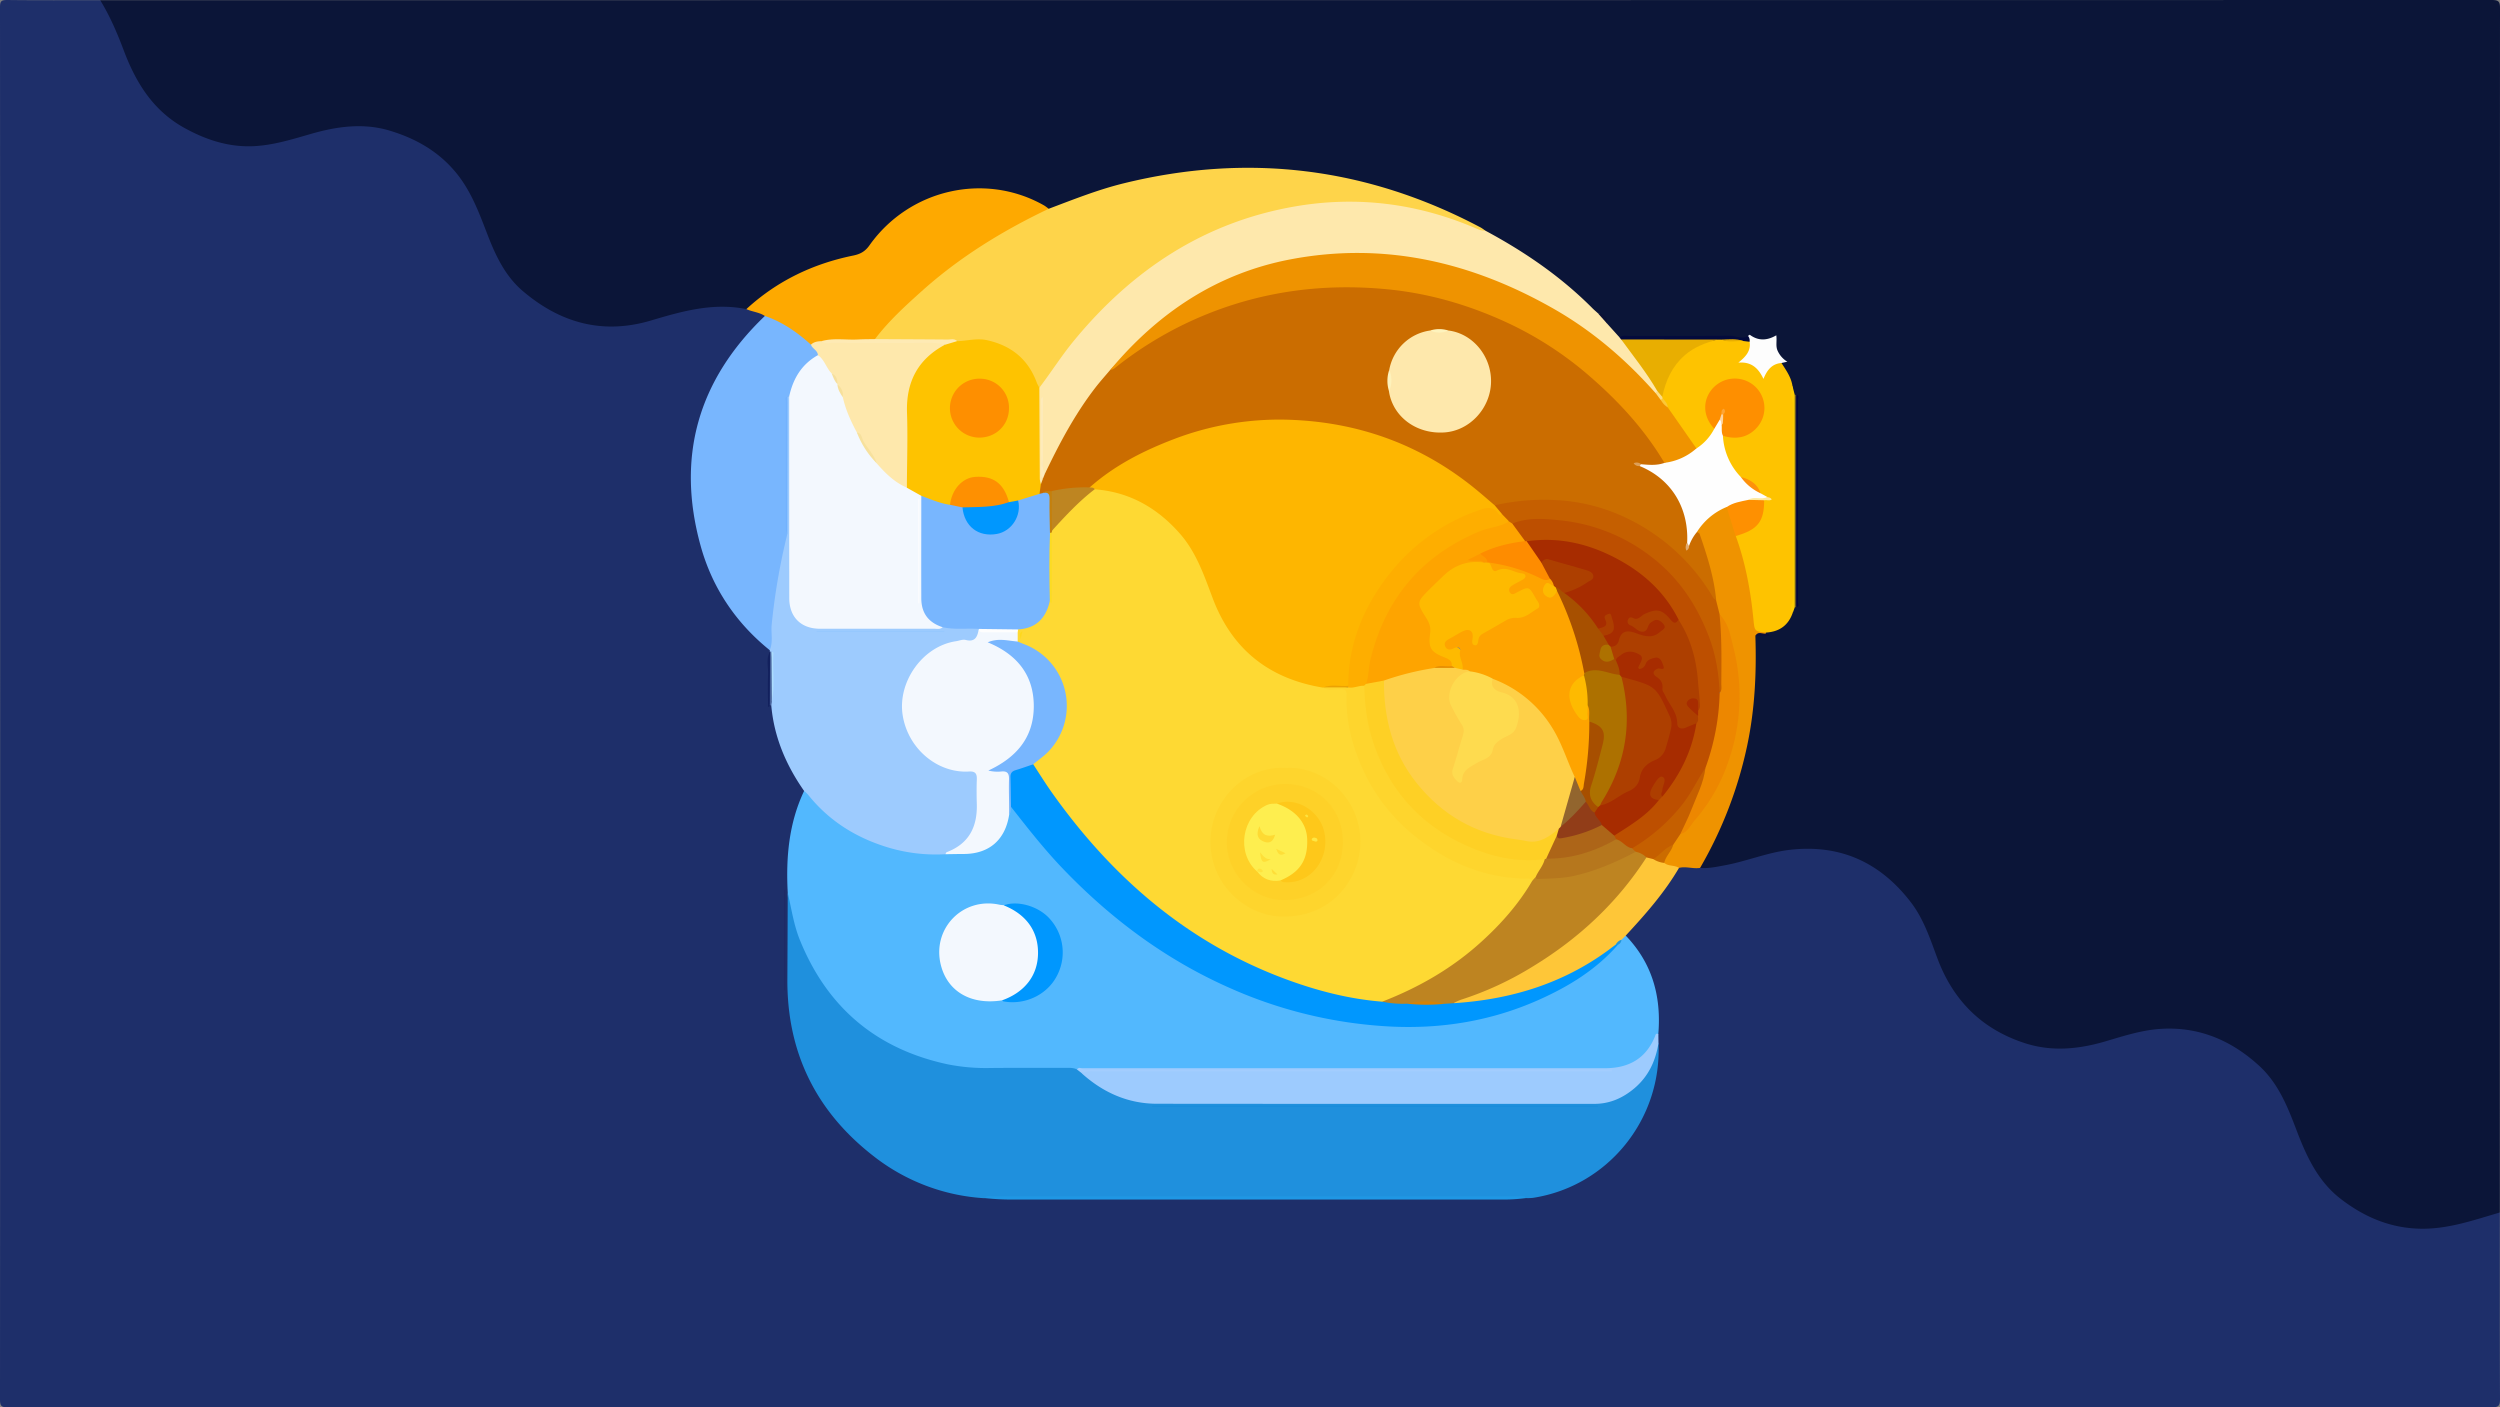 <svg xmlns="http://www.w3.org/2000/svg" viewBox="0 0 1400.2 788.2"><rect x="0" y="0" width="1400.2" height="788.2" fill="#808080" stroke="none"/><defs><style>.cls-1{fill:#1e2f6a;}.cls-2{fill:#0b1538;}.cls-3{fill:#52b8fe;}.cls-4{fill:#1f90dd;}.cls-5{fill:#9dcbfe;}.cls-6{fill:#78b6fe;}.cls-7{fill:#fea900;}.cls-8{fill:#ef9300;}.cls-9{fill:#fec638;}.cls-10{fill:#1f97e5;}.cls-11{fill:#1e2863;}.cls-12{fill:#12205d;}.cls-13{fill:#48629b;}.cls-14{fill:#fed44a;}.cls-15{fill:#fee8ac;}.cls-16{fill:#fec300;}.cls-17{fill:#fdfdfd;}.cls-18{fill:#030a3c;}.cls-19{fill:#fdcb00;}.cls-20{fill:#00033e;}.cls-21{fill:#675723;}.cls-22{fill:#0b1135;}.cls-23{fill:#0b0e3a;}.cls-24{fill:#0097fe;}.cls-25{fill:#f3f8fe;}.cls-26{fill:#a3cdfe;}.cls-27{fill:#2397da;}.cls-28{fill:#168cdb;}.cls-29{fill:#71b2fe;}.cls-30{fill:#95c7fe;}.cls-31{fill:#fefefe;}.cls-32{fill:#acddfe;}.cls-33{fill:#feeab4;}.cls-34{fill:#cb6d00;}.cls-35{fill:#c55f00;}.cls-36{fill:#ed8700;}.cls-37{fill:#fe9001;}.cls-38{fill:#cb6c00;}.cls-39{fill:#be8421;}.cls-40{fill:#e8ae01;}.cls-41{fill:#feebbc;}.cls-42{fill:#fcdc83;}.cls-43{fill:#fe8f00;}.cls-44{fill:#fe910a;}.cls-45{fill:#fee89d;}.cls-46{fill:#fbc737;}.cls-47{fill:#fed933;}.cls-48{fill:#d78204;}.cls-49{fill:#f7e19d;}.cls-50{fill:#f7e09b;}.cls-51{fill:#f6df9d;}.cls-52{fill:#fcdb23;}.cls-53{fill:#c4800d;}.cls-54{fill:#feb600;}.cls-55{fill:#be8521;}.cls-56{fill:#fef2bb;}.cls-57{fill:#fef3bd;}.cls-58{fill:#dd9f58;}.cls-59{fill:#e1ab6e;}.cls-60{fill:#bd4f00;}.cls-61{fill:#fea400;}.cls-62{fill:#feae00;}.cls-63{fill:#fed49f;}.cls-64{fill:#b6771d;}.cls-65{fill:#fed52d;}.cls-66{fill:#fea635;}.cls-67{fill:#fed81d;}.cls-68{fill:#eca202;}.cls-69{fill:#a72c00;}.cls-70{fill:#ad3f00;}.cls-71{fill:#fe8c00;}.cls-72{fill:#ad6518;}.cls-73{fill:#ad3e00;}.cls-74{fill:#fed048;}.cls-75{fill:#feba00;}.cls-76{fill:#fed025;}.cls-77{fill:#fe9800;}.cls-78{fill:#e78f03;}.cls-79{fill:#fed128;}.cls-80{fill:#a75000;}.cls-81{fill:#ad7100;}.cls-82{fill:#a74f00;}.cls-83{fill:#913d18;}.cls-84{fill:#fedb4f;}.cls-85{fill:#92652e;}.cls-86{fill:#feee4f;}.cls-87{fill:#fec81a;}.cls-88{fill:#fdba00;}.cls-89{fill:#feda33;}.cls-90{fill:#fedf39;}.cls-91{fill:#fede39;}.cls-92{fill:#fee33f;}.cls-93{fill:#fee744;}</style></defs><title>Asset 6</title><g id="Layer_2" data-name="Layer 2"><g id="Layer_1-2" data-name="Layer 1"><path class="cls-1" d="M1400.11,679.1c0,34.83-.06,69.65.09,104.48,0,3.69-.76,4.62-4.57,4.62Q933,788,470.33,788.1q-233,0-465.9.08C1,788.19,0,787.72,0,783.92Q.18,394,0,4.09C0,.64.72,0,4.12,0c17.33.22,34.66.1,52,.1C58.65,1.35,60,3.61,61.31,6c4.68,8.5,8,17.6,11.5,26.59,8.68,22.19,24.11,37.2,46.86,44.5a65.91,65.91,0,0,0,34,1.59c9.64-2,19-5.1,28.57-7.31,26.54-6.11,49.53,1,69.38,18.79,8.81,7.91,14.2,18.41,18.52,29.37,3.61,9.14,6.68,18.52,11.77,27,13.26,22.1,33.58,32.75,58.56,34.77,11.21.91,22.08-2.76,32.83-5.8,10.94-3.09,21.9-5.78,33.43-5a54.84,54.84,0,0,1,11.37,1.46c3.61,1.42,8.19.78,10.5,5,.19,1.9-1,3-2.24,4.21-21.81,21.26-34.8,47-37.37,77.35-2.88,34,6.71,64.39,28.77,90.74,4.38,5.23,10,9.25,13.9,14.86a4.19,4.19,0,0,1,.13,1.59,268.54,268.54,0,0,0,.15,29,4.11,4.11,0,0,1,1,1.06,20.67,20.67,0,0,1,1.6,6.28c1.92,12.94,7.25,24.52,14.09,35.5,1.23,2,2.78,3.79,2.54,6.35-2.51,8.46-5.45,16.77-7,25.51-1.79,10.1-1.06,20.27-1.34,30.41.17,22.11-1.55,44.3.91,66.3,6.17,55.36,53.14,99.85,108.73,103.64,15.26,1.92,30.57.95,45.85,1q116.82.16,233.64,0c7.14,0,14.3.39,21.37-1,40.86-2.9,75.76-38.88,74.2-85.71.08-1.58.14-3.15.12-4.73-.47-6.29,0-12.6-.93-18.91a62,62,0,0,0-12.28-29.07c-1.51-2-3.23-3.83-4-6.29-.33-2.78,1.28-4.79,3-6.54,9.51-9.76,17.61-20.61,25.29-31.81a6.17,6.17,0,0,1,1.39-1.41c3.86-1.63,7.87-.39,11.8-.66,10.83.1,21-3.19,31.29-6,8.52-2.34,17.06-4.53,25.94-5,23.87-1.31,57.91,12.74,71.29,47.05,4.17,10.69,8,21.52,13.94,31.49,13.68,23.15,45.1,38.47,73.6,32.21,11.56-2.54,22.73-6.55,34.42-8.55,33-5.63,66.25,12.25,79.61,42.9,3.33,7.64,6.33,15.41,9.47,23.13,13.65,33.49,48.29,51.21,83.46,42.76,6.48-1.56,12.86-3.5,19.33-5.09C1396.2,678.91,1398.12,678,1400.11,679.1Z"/><path class="cls-2" d="M418,173.13c-18.5-3.78-36,1.19-53.38,6.37-27.2,8.11-50.95,1.3-71.9-16.57-9.69-8.26-15.11-19.68-19.64-31.43-4.73-12.25-9.2-24.56-17.8-34.95-9.84-11.89-22.54-19-36.94-23.36-15-4.54-30-2.33-44.65,1.94-10.39,3-20.79,6.22-31.6,6.74-13.94.66-26.82-3.55-39-10.33-17.34-9.65-26.92-25.2-33.66-43C65.72,18.7,61.64,9.07,56.11.1Q725.86.1,1395.61,0c3.75,0,4.6.84,4.59,4.59q-.16,337.25-.09,674.5c-14.48,4.22-28.73,9.31-44.19,9.09-17-.24-31.68-6.48-44.92-16.7-12.95-10-19.33-24.17-24.92-38.89-4.92-12.95-10.12-25.85-20.58-35.49-15.57-14.35-33.88-22.21-55.31-20.85-10.63.67-20.84,4-31,7-14.94,4.39-30,5.91-45.1,1-24.11-7.82-40.15-23.85-49-47.53-4.05-10.88-7.69-22.08-14.91-31.45-17-22.11-39.25-32.46-67.36-29.34-12.64,1.4-24.39,6.42-36.79,8.7-4.56.84-9.12,1.86-13.82,1.49-1.07-2.38.46-4.16,1.46-6A229.76,229.76,0,0,0,980,398.44c1.43-11.25,1.51-22.54,1.43-33.85,0-2.64-.29-5.34.77-7.88,1.65-2.36,3.9-2.24,6.31-1.49.07,0,.27-.15.3-.27s0-.29-.07-.48a1.76,1.76,0,0,1,.57-1c6.06-1.64,11.12-4.53,13.69-10.63.59-1.06,1-2.2,1.64-3.24.27-.47.53-.94.76-1.43a24.08,24.08,0,0,0,.24-5.49q0-52,0-103.94a21.83,21.83,0,0,0-.33-5.95c-.28-.45-.54-.93-.8-1.4-.79-1.58-.94-3.39-1.72-5-.6-4.84-5-8.11-5.35-13.07-.7-3.91-4.09-6.85-4-11.07,0-.7-.62-1.46-1.28-1.24-4.74,1.58-9-1.26-13.61-1.21a4.15,4.15,0,0,0-1,.26c-23-1.13-46-.39-69-.46-5.22.05-6.68-4.34-9-7.65-.52-3.21-2.54-5.16-5.44-6.35-6.61-4.79-12.25-10.71-18.51-15.91-14.15-11.76-29.7-21.36-45.73-30.29A274.2,274.2,0,0,0,746,100a271.22,271.22,0,0,0-132.07,8.86q-9.49,3-18.7,6.95c-2.43,1-4.81,2.34-7.6,2.14-8.83-4.28-17.67-8.58-27.61-9.72-29.24-3.35-53.55,5.39-71.3,29.59a16.69,16.69,0,0,1-10.93,7,124.47,124.47,0,0,0-54.49,25.8A9.89,9.89,0,0,1,418,173.13Z"/><path class="cls-3" d="M910.53,524c14.86,15.42,20,34.06,18.27,55C923.41,593.77,915,599.57,899,599.57q-146.25,0-292.49,0A23.36,23.36,0,0,0,603,600c-16.63-.6-33.28,0-49.92-.3q-71.61-1.45-103.73-65.56c-5.37-10.71-7.68-22.2-8.15-34.11-1.06-19.67.58-38.91,9.14-57,2.4-.34,3.54,1.45,4.85,2.91,17,19,38.17,29.33,63.68,30.61,3.31.17,6.56,1.13,9.9.78a39.41,39.41,0,0,1,9.41-.8c15.39-.27,21.72-5.23,25.75-20.31.59-1.43.78-3.06,2-4.21,3.21-.47,4.19,2.27,5.65,4.11,10.56,13.3,21.31,26.45,33.58,38.23,42.29,40.61,91.48,67.8,150,76.66,28.49,4.32,56.81,3.72,84.55-4.52,24.55-7.29,47-18.54,65-37.47a14.05,14.05,0,0,0,2.61-3.25C908.11,524.75,908.74,523.28,910.53,524Z"/><path class="cls-4" d="M441.19,500.07c2.1,8.82,3.33,17.82,6.78,26.35q23,56.82,82.74,69.67a109.27,109.27,0,0,0,24.24,2.07c14-.13,27.94-.05,41.91-.07,2.16,0,4.34-.15,6.34.91a6.06,6.06,0,0,1,4.6,2.09c6.21,3.87,12,8.36,19,10.94a62.53,62.53,0,0,0,21.93,4.25q120.92-.06,241.84,0c17.29,0,30.21-9.82,35.12-26.38.61-2.07.23-4.86,3.19-5.67,2,42.75-28.36,80.23-70.34,86.67a30.55,30.55,0,0,1-3.48.15c-3.47-1.18-6.91.15-10.38.15q-141.09-.11-282.17,0c-3.79,0-7.57-1.41-11.37-.11a111.52,111.52,0,0,1-62-23.66c-32.15-25-48.36-58-48.15-98.9Q441.12,524.27,441.19,500.07Z"/><path class="cls-5" d="M529.51,478.43A92.92,92.92,0,0,1,498.58,475c-18.34-5.31-34-14.85-46.08-30a20.65,20.65,0,0,0-2.17-2.05c-10.07-14.44-16.83-30.14-18.35-47.86a3.5,3.5,0,0,1-.66-2.33c.65-8.77.27-17.56.22-26.33l-.18-.73-.19-.73a2.09,2.09,0,0,0-.06-.88c-2.06-8.67-.06-17.25.73-25.82,1.26-13.64,4.55-26.93,7.45-40.29.73-4,.32-8,.33-11.94,0-18.94,0-37.88,0-56.82,0-2.29-.41-4.68.9-6.81a1.4,1.4,0,0,1,1.72-.45c2.31,2.69,1.72,6,1.72,9.08q.08,51.18,0,102.36c0,3.53.08,7,2.25,10,3.1,4.3,7.12,6.7,12.65,6.69,19.14,0,38.28,0,57.42,0,3.8,0,7.62,1.07,11.4-.18,6.54.66,13.21-.46,19.69,1.22a2.71,2.71,0,0,1,1.16,1.21c.08,7,0,7.11-7,7.6-18.26,1.26-31.35,13-34.21,30.72-3.1,19.17,11.78,38,31.26,39.65,1.33.11,2.66.15,4,.16,4.13,0,6.09,2.07,6.1,6.17,0,6.16.45,12.35-.14,18.48C547.42,467.06,541.61,475.39,529.51,478.43Z"/><path class="cls-6" d="M442,222.05l-.84.09c-.81.82-.55,1.86-.55,2.82q0,35.56,0,71.11A5.9,5.9,0,0,0,441,299a357.21,357.21,0,0,0-8.79,50.85c-.48,4.76.91,9.66-1.09,14.31-19.11-15.41-32.26-35.07-38.73-58.52-13.77-49.88-1.37-92.89,36-128.68,2.83-1.43,5.17.24,7.4,1.45,7,3.79,13.78,7.86,19.17,13.86,1.62,2.1,4.49,3.54,3.62,6.94-6.56,6.1-12.54,12.61-15.19,21.49A2.36,2.36,0,0,1,442,222.05Z"/><path class="cls-7" d="M454.22,193.06c-7.64-6.93-16-12.75-25.85-16.1-3.15-2.1-7-2.31-10.36-3.82,17.06-15.72,37.19-25.38,59.8-30,3.91-.79,6.67-2.22,9.13-5.7,22.29-31.47,64.54-41.12,97.57-22.53,1,.56,1.89,1.3,2.83,2,.32,2.34-1.7,2.64-3.07,3.28a284.47,284.47,0,0,0-67,43.93c-8.53,7.46-16.29,15.71-24.13,23.88-1.27,1.32-2.31,2.87-4.23,3.36-7.22.48-14.44.1-21.65.23-2,0-3.95-.13-5.84.59C459.05,192.82,456.72,193.58,454.22,193.06Z"/><path class="cls-5" d="M928.88,584.19c-1.57,10-5.61,18.7-13.53,25.38-6.48,5.46-13.83,8.68-22.34,8.68q-122.48.06-245-.06c-16.09,0-30.14-6.21-42.1-17,1.63-2.57,4.22-1.53,6.39-1.53q142.41-.08,284.83,0c1.62,0,3.23,0,3.9,0a38.09,38.09,0,0,1-4.08,0q-143.91,0-287.83,0c-1.39,0-3.45,1.23-4-1.38l136.92,0H899c13.07,0,22.78-5.27,27.9-17.74.39-1,.46-2,1.92-1.39Z"/><path class="cls-8" d="M989.27,354.28q-.24.33-.5.64c-1.61,1.65-4-.21-5.62,1.18.68,20.49-.26,40.84-4.48,61a232,232,0,0,1-26.49,69c-3.93.64-7.87-1-11.8,0-3.35.8-6.43.57-8.8-2.33-1-4.69,3.1-7.3,4.48-11,1.45-2.39,2.82-4.86,5-6.73a99.77,99.77,0,0,0,21.39-30.33q18.65-41.56,3.16-84.47a20.42,20.42,0,0,0-3.38-6.62c-1.49-2.61-1.83-5.56-2.44-8.43a177.52,177.52,0,0,0-10-37.68c1.37-7,11.5-15.34,17.73-14.55,3.28,4.86,4.44,10.56,6.31,16,5.29,14.2,7.94,29,9.65,44C984,348.46,984.91,352.17,989.27,354.28Z"/><path class="cls-9" d="M932.11,483.3c2.41,2,5.76,1.12,8.26,2.8-8.2,14-18.86,26.08-29.84,37.91l-2.38,2.36c-1.13,1.26-2.32,2.47-3.51,3.69-16.2,15.36-36.29,22.93-57.33,28.51-9,2.38-18.26,3.47-27.47,4.72-1.82.25-3.64.46-5.33-.55-1.22-3.88,2.27-3.86,4.17-4.46,10-3.16,19.48-7.67,28.77-12.52a202.2,202.2,0,0,0,41.91-29.41,206.59,206.59,0,0,0,29.53-33.61,8.94,8.94,0,0,1,3.08-3.2,6.24,6.24,0,0,1,4.44.44C928.37,481,930.8,481.19,932.11,483.3Z"/><path class="cls-10" d="M551.14,671c1.54-1.48,3.47-.92,5.24-.92q146.71,0,293.43,0c1.77,0,3.7-.55,5.25.89a98.49,98.49,0,0,1-14.92.87q-135.54,0-271.08,0A148.74,148.74,0,0,1,551.14,671Z"/><path class="cls-11" d="M439.32,554.6V498.41h.49v56.38Z"/><path class="cls-12" d="M431.17,395a2.22,2.22,0,0,1-.13.48c-.31.57-.85.56-.86,0-.07-5.95-.26-11.9,0-17.83.19-4.19-1.27-8.55,1-12.58l.13-.09A105.5,105.5,0,0,1,431.17,395Z"/><path class="cls-13" d="M431.17,395q.06-15,.12-30.06a2.39,2.39,0,0,1,.83.14c.93,9.3.55,18.61.2,27.92l-.34,2.15Q431.57,395.1,431.17,395Z"/><path class="cls-14" d="M490,190c7.53-10,16.79-18.44,26.06-26.77,21.31-19.15,45.45-34,71.27-46.28,13.82-5.21,27.55-10.71,41.94-14.25q104.8-25.79,200.14,24.77a23.5,23.5,0,0,1,2.42,1.69c-2.19,2-4.44.82-6.52-.06a183.41,183.41,0,0,0-55-13.67,175.09,175.09,0,0,0-56,4.15c-35.8,8.27-66.29,26.23-92.58,51.69a250.7,250.7,0,0,0-35.17,42.7c-1.09,1.66-2,3.51-4.37,3.72-2.39-.5-2.75-2.65-3.55-4.42-6.92-15.42-20.43-23-37.38-21a13.84,13.84,0,0,1-6.41-.25c-12.78-.86-25.57-.12-38.34-.41C494.25,191.5,491.75,192.16,490,190Z"/><path class="cls-15" d="M582.15,217.11c6.64-8.7,12.47-18,19.45-26.44C634.29,151,674.83,124.17,726,115.5c34.57-5.85,68.22-1.51,100.53,12.36,1.69.73,3.34,1.53,5.26,1.26,21.9,11.74,42.25,25.62,59.87,43.28,1,1.05,2.17,2,3.26,3a8.28,8.28,0,0,1,5.07,5.7l7.11,7.89a4,4,0,0,1,2,.82,235,235,0,0,1,18.11,24.94c.9,1.39,1.79,2.83,1.36,4.64a1.62,1.62,0,0,1-1.83,1c-2.63-1-4.29-3.13-6.11-5a232.36,232.36,0,0,0-59.16-45.51,220.77,220.77,0,0,0-80.62-25.08c-25.91-2.84-51.59-1.65-76.54,6.78a177.31,177.31,0,0,0-67.5,41.61c-4.76,4.63-10,8.88-13.66,14.52-13.76,15.62-24.55,33.16-33.45,51.92a18.59,18.59,0,0,1-2.29,4.42c-1.08,1.26-2.27,2.18-3.51.12-.76-13.19-.08-26.37-.34-38.41,0,10.19.05,21.52,0,32.86a25.35,25.35,0,0,0,1.38,9.32c0,1.77-.45,3.23-2.63,3.29-1.88-1.32-2-3.37-2.07-5.34-.17-14.43-.15-28.86,0-43.29C580.26,220.57,580.38,218.52,582.15,217.11Z"/><path class="cls-16" d="M989.27,354.28c-6.79-.62-6.55-.81-7.24-7.73-1.58-15.82-4.41-31.41-9.9-46.42a7,7,0,0,1,3.1-2.32c7.38-2.26,10.7-7.63,11.42-15a6.57,6.57,0,0,1,.66-2.35,3.19,3.19,0,0,1,1.33-1.15c.59-.3.85-.58.31-.2,0,0-.21-.09-.36-.15a5.66,5.66,0,0,1-3.4-2.36c-2.29-4.74-6.59-6.94-11.16-8.8-5.63-4.93-8.16-11.56-10.09-18.49a6,6,0,0,1,.71-5.26c1.77-1.47,3.81-.66,5.75-.62,7.61.19,13.19-3.75,15.36-10.9a14.27,14.27,0,0,0-6.53-16.74,14.82,14.82,0,0,0-18,2.07c-5,4.67-5.95,11.75-2.5,18.28a26.11,26.11,0,0,1,1.8,3.55c-.88,6.18-5,9.52-10.33,11.82a5.54,5.54,0,0,1-3.36-2.77c-4.38-6.83-9.71-13-13.83-20-.62-2.09-2.25-3.69-2.85-5.79a5.62,5.62,0,0,1-.22-1.5c1.74-15.54,14.88-30.6,32.26-32.27a8.39,8.39,0,0,1,2.38.11c3.73.62,7.54.11,11.26.78,1.27.11,2.59-.31,3.83.26,2.49,4.17,2.1,6.05-2.66,11.54,4.78.34,8,2.93,10.28,6.6,3.43-2.31,4.85-8,10.47-5.19,2.53,4,5.43,7.92,6.15,12.84,3.6,39.37.66,78.82,1.68,118.22.08,3.1-1.87,5.7-1.49,8.76C1001.7,350.19,996.66,353.79,989.27,354.28Z"/><path class="cls-17" d="M997.81,203.3c-5.31.41-8.1,3.88-10.13,8.93-2.81-6-6.75-9.76-14.07-9.12,4.07-3.27,7.13-6.53,6.32-11.69-.48-1.05-1.52-2-.89-3.3.36-.22.91-.7,1-.61,4.69,3.46,9.54,3.36,14.82.29.45,3.11-.44,5.92.7,8.54a13.8,13.8,0,0,0,5.49,6.25Z"/><path class="cls-18" d="M979,188.12a3.89,3.89,0,0,1,.89,3.3l-3.56-.43c-4-1.06-8.22.29-12.25-.78l-2,0c-15.9,3.06-32,1.59-48,1.84a12.55,12.55,0,0,1-6.1-1.9l-.88-1.11c1.55-1.45,3.48-.89,5.25-.89,18.82,0,37.63.1,56.45-.13C972.26,188,975.64,190.34,979,188.12Z"/><path class="cls-19" d="M1004.15,343.12c-2.43-2.51.06-5,0-7.56q-.19-54.39-.06-108.78c0-3.55-2.48-7.06-.17-10.64l1.26,4.9c1.23,1.8.87,3.86.87,5.83q0,53.74,0,107.48c0,2,.36,4-.85,5.83Z"/><path class="cls-20" d="M1006,221.25c2,.12,1,1.66,1,2.48q.08,56.86,0,113.71c0,.84,1,2.36-1,2.55-.71-1.24-.43-2.6-.43-3.92q0-55.45,0-110.9C1005.63,223.87,1005.37,222.51,1006,221.25Z"/><path class="cls-21" d="M1006,221.25q0,59.37,0,118.75a7.72,7.72,0,0,1-.81.18q0-59.57,0-119.14Q1005.63,221.13,1006,221.25Z"/><path class="cls-22" d="M900,181.13l-5.07-5.7C898.3,175.88,900.49,177.33,900,181.13Z"/><path class="cls-23" d="M983.15,356.1c1.41-2.6,3.67-1.14,5.62-1.17l1.93.32.06.86Z"/><path class="cls-24" d="M814,561.88c31.75-2,61.14-10.8,87-29.87,1.33-1,2.64-2,4-3a.75.75,0,0,1,1.27,0c-12.18,14-27.55,23.43-44.26,30.91-26.65,11.93-54.71,16.5-83.69,15a252.65,252.65,0,0,1-89.69-21.64c-35.51-15.72-66.08-38.41-92.89-66.28-10.61-11-20.07-23.07-29.49-35.13-2.69-2.61-1.3-6-1.57-9-.19-2.15.06-4.33,0-6.49-.17-3.74,1.64-6,5.1-7,2.7-.8,5.27-2.11,8.16-2.19,2.3.22,3.3,2,4.38,3.71a316.48,316.48,0,0,0,51.56,62.09c28.74,26.6,61.41,46.65,99.15,58a212.94,212.94,0,0,0,42,8.62c4.27,1.35,8.67.41,13,.75a57.16,57.16,0,0,0,21.28.3C810.95,560.67,812.65,560.56,814,561.88Z"/><path class="cls-25" d="M529.51,478.43c.23-.4.38-1,.71-1.15,12.52-4.72,17.23-14.25,16.87-27-.13-4.49-.17-9,0-13.49.15-3.27-.62-4.91-4.37-4.68-17.41,1.08-34.15-12.55-37.15-31.54-2.93-18.55,11.08-38.63,29.84-41.43,1.81-.27,3.77-1.15,5.39-.73,4.9,1.29,6.52-1.27,7.23-5.34,7.36-.4,14.73-1.27,22,.54a4.43,4.43,0,0,1,.81,5,3.89,3.89,0,0,1-3.84,1.84c-3.72-.17-7.41-.64-10.13-.56,14.21,5.78,22.58,17.3,23.67,33.62,1,15.52-6.13,27.05-21.86,36.87,6.84.6,6.91.6,6.83,7.26-.08,6.15.37,12.31-.27,18.45-2.1,14.22-11.13,22.12-25.35,22.21C536.48,478.3,533,478.38,529.51,478.43Z"/><path class="cls-25" d="M561.23,560.27C544,563,530.83,555.49,527,540.69c-5.28-20.42,12.1-38.46,32.71-34,.8.18,1.64.21,2.46.31,3.16-.6,5.78.69,8.28,2.39,17.31,11.77,16.4,38.48-1.66,49.14A11.61,11.61,0,0,1,561.23,560.27Z"/><path class="cls-6" d="M565.32,456.07c-.09-6.49-.38-13-.2-19.47.1-3.47-.91-4.88-4.46-4.49a21.13,21.13,0,0,1-7.11-.54c15.59-7.23,25.41-18.4,25.45-35.95s-9.41-29.13-25.8-35.87c6.09-2.6,11.48-.78,16.85-.44,2-.78,4-.22,5.8.64,12.47,5.86,20.55,15.42,22.55,29.11,2.15,14.71-2.29,27.3-14.27,36.74-1.58,1.24-3.21,2.41-5.39,2.25-3.26,1.09-6.5,2.27-9.8,3.26-2,.6-3.05,1.6-3,3.83.17,5.59.2,11.19.29,16.78C566,453.31,566.45,454.87,565.32,456.07Z"/><path class="cls-24" d="M561.23,560.27c12.71-4.55,19.89-13.82,20.14-26,.26-12.59-6.47-22.12-19.21-27.21,7.85-2.89,19.52.5,25.75,7.5a28.07,28.07,0,0,1,3.52,32.95c-5.67,10-17.75,15.49-29.4,13.35C561.73,560.78,561.49,560.46,561.23,560.27Z"/><path class="cls-26" d="M605.14,598.17c1.89,1.62,4.16.9,6.25.9q143,.06,286,0h5.4l0,1H613.27c-2.48,0-5-.33-7.31,1.07L603.2,599A1.76,1.76,0,0,1,605.14,598.17Z"/><path class="cls-27" d="M906.26,529.08,905,529a5.2,5.2,0,0,1,3.16-2.67A3.13,3.13,0,0,1,906.26,529.08Z"/><path class="cls-28" d="M645.32,619.36H894.9v.49H645.32Z"/><path class="cls-25" d="M442,222.05c2.18-9.94,6.94-18.07,16.12-23.14,3.21-.31,4,2.45,5.42,4.36,1.17,1.6,2.09,3.39,3.16,5.07,1.05,2,2,4,3,6a9.05,9.05,0,0,1,.54,1.24c.59,2.44,2,4.54,3,6.82A153.53,153.53,0,0,0,481,241.54a56,56,0,0,0,10.83,16.9C497,263.7,502.18,269,509,272.29c3,2,7.16,2.52,8.44,6.69,1,7.27.39,14.57.47,21.85.12,10.77.22,21.56,0,32.32-.16,6.54,1.82,11.66,7.45,15.21a5.56,5.56,0,0,1,2.6,2.91c-1.38,1.38-3.14.87-4.75.87q-32,0-64,0c-10.59,0-17.15-6.56-17.16-17.1Q442,278.55,442,222.05Z"/><path class="cls-6" d="M527.91,351.27C520,348.69,516,343.41,516,335c-.06-19.12,0-38.23,0-57.35,2.77-1.19,5.17.32,7.58,1.2,3,1.08,6,1.7,9,2.58a12.32,12.32,0,0,1,6.67,2.1c1.12,1.09,1.39,2.59,1.91,4,2.91,7.69,8.27,11,16.21,9.92,6.29-.82,11.1-6.22,12-13.37.18-1.46-.13-3,.66-4.37,3.51-2.77,7.8-3.29,12-4.11a13.73,13.73,0,0,1,3.44-.66c3.55.19,4.15,2.61,4.17,5.49.05,5.91,0,11.83,0,17.74-.09,12.6.16,25.21-.12,37.81-.89,4.06-1.94,8-4.81,11.28-4.12,4.64-9,7.31-15.4,5.89-7-.52-14,1-21-.88C541.5,351.74,534.64,352.83,527.91,351.27Z"/><path class="cls-29" d="M441,299c-1.09-1.07-.86-2.46-.87-3.77q0-35.24,0-70.49c0-.86-1-2.39,1-2.6Q441.07,260.57,441,299Z"/><path class="cls-30" d="M457.32,353.36H528.9v.49H457.32Z"/><path class="cls-31" d="M548.29,352.25l22,.29a1.08,1.08,0,0,1-.24,1.57c-5.77,0-11.54,0-17.31,0-1.6,0-3.34.41-4.64-1A7.22,7.22,0,0,1,548.29,352.25Z"/><path class="cls-32" d="M432.31,393l-.2-27.92c1.46-.1,1,1,1,1.69C432.66,375.53,434.08,384.32,432.31,393Z"/><path class="cls-15" d="M479.95,242.26c-3.39-6.31-6.36-12.79-7.91-19.83a30.19,30.19,0,0,0-3-7.31l0,0c-.88-2.11-1.33-4.47-3.26-6-3-3-4-7.69-7.68-10.23-.17-2.71-3.15-3.54-3.9-5.86,1.66-1.59,3.73-1.91,5.89-1.94q31,0,61.91,0c2.28,0,4.7-.51,6.71,1.16,1.56,2.39-.58,3.35-1.93,4.25-12.49,8.33-17.56,20.06-17,34.88.42,11.6.13,23.23,0,34.84,0,2.42.44,5.06-1.87,6.9-6.95-3-12.09-8.14-16.94-13.68C487,254,483.58,248,479.95,242.26Z"/><path class="cls-33" d="M529.18,193.13a27.05,27.05,0,0,0-8.36-1.06q-27.49.08-55,0c-1.93,0-4,.67-5.72-1,6.78-1.92,13.7-.56,20.55-.94,3.11-.17,6.23-.15,9.34-.21,13.62.08,27.24.13,40.86.25,1.75,0,3.68-.66,5.21.86C534.43,193.95,532.11,194.55,529.18,193.13Z"/><path class="cls-34" d="M584.14,276.13l-1.92.47c-1.89-2.14-1.16-3.89.8-5.47l1.1-3a2,2,0,0,1,1.12-2.79c8-16.81,16.69-33.16,28.08-48,2.72-3.54,5.72-6.86,8.59-10.28,11.11-10.78,24.16-18.74,37.91-25.52a211.27,211.27,0,0,1,93.4-22.25A210.43,210.43,0,0,1,930,252.59c1.44,2.15,3.42,4.23,2.48,7.26-3.64,3.32-7.74,1.79-11.74,1.1-.58-.2-1.19-.33-1.78-.53a9.3,9.3,0,0,0-.9-.25c.3.16.65.19,1,.33,17.81,3.58,30.54,29.15,27,42.72a5.15,5.15,0,0,1-.36.9c-.26.46-.31.57-.08.28,1.1-2.6,1.21-5.86,4.86-6.45.51.39,1.31.68,1.48,1.19,4.14,12,8.06,24.16,9.24,36.95-2.82.46-3.69-1.85-4.82-3.56-18.64-28.28-44.42-45.55-78.13-50.19a99.32,99.32,0,0,0-32.83.85c-2.93.58-5.87,1.34-8.9.59-3.84-1.52-6.34-4.8-9.38-7.33-25.37-21.07-54.35-34.18-87-38.26-45-5.62-86.22,4.79-123.16,31.38a50.88,50.88,0,0,1-7.1,4.61c-6.68.79-13.38,1.45-20.08,2.09C587.84,275.83,586,274.95,584.14,276.13Z"/><path class="cls-35" d="M837.13,283a125.49,125.49,0,0,1,33.48-2.95c20.6.9,39.26,7.61,56.11,19.24a111.28,111.28,0,0,1,31.82,33.82c.69,1.12,1.22,2.4,2.57,2.95l2,8a31.69,31.69,0,0,1,2.73,12.09c.46,8.81.22,17.64.12,26.46a7.75,7.75,0,0,1-1.47,5.17c-3.54.45-2.72-2.48-3-4.2-1.36-9.21-2.51-18.45-6-27.19-13.39-33.56-37.52-54.43-73-61.94-11.54-2.44-23.1-2.17-34.7-.66a4.83,4.83,0,0,1-2.88-.78,57.72,57.72,0,0,1-4.66-4.3C839.11,286.9,836.18,286,837.13,283Z"/><path class="cls-31" d="M950.39,298a24.92,24.92,0,0,0-4.45,7.91c-1.76.14-1.35-.86-1-1.85,1-19.79-9-35.85-26.67-43.06-.4-.92-.11-1.26.86-1,4.39.38,8.78.81,13.06-.74,5.82-3,11.57-6.2,17.91-8.08a28.55,28.55,0,0,0,10-11c0-2.54.66-4.62,3.45-5.35,1.49.53,1.75,1.83,2,3.15a12.14,12.14,0,0,1-.57,6.16,35.82,35.82,0,0,0,10,23,53.78,53.78,0,0,1,11.09,9.13l3.77,2.09c-2.66,3.47-6.91,1.3-10.11,2.87-4.27.7-8.21,3-12.69,2.74A35.39,35.39,0,0,0,950.39,298Z"/><path class="cls-36" d="M963.16,388.17c1.39-1.56.9-3.47.91-5.25.09-12.95.33-25.9-1-38.82,5.17,5.08,6.13,12.09,7.78,18.53a109.89,109.89,0,0,1-2.12,61.79,98.32,98.32,0,0,1-19.54,35c-2.43,2.79-3.79,6.82-8.08,7.7-1-2.11.19-3.88.95-5.64,3.38-7.92,6.92-15.76,9.8-23.88a42,42,0,0,0,2.17-8.13,193.48,193.48,0,0,0,7.38-36.83C961.59,391,961.65,389.29,963.16,388.17Z"/><path class="cls-35" d="M955.17,430.11c-.95,8.37-4.92,15.74-7.88,23.43-1.78,4.63-4.08,9.05-6.15,13.57l-4,6c-3.49,3-5.75,7.66-11.12,8.06l-3.83-.93c-2.46,0-4.44-1.29-6.51-2.34-1-.7-2-1.45-1.92-2.88.52-1.74,2-2.61,3.37-3.51,14.61-9.39,25.64-22,33.82-37.27C951.88,432.51,952.27,430,955.17,430.11Z"/><path class="cls-37" d="M967.07,284c3.62-2.51,7.87-3.12,12-4,3-.42,6-.84,9,.22,0,12-3.63,16.53-16,20Z"/><path class="cls-38" d="M926,481.18c3.85-2.49,6.64-6.44,11.12-8.06-.92,3.77-4.25,6.34-5,10.18A13.73,13.73,0,0,1,926,481.18Z"/><path class="cls-39" d="M916.14,477.08a11.44,11.44,0,0,1,6,3.16c-16.44,25.48-38.09,45.56-63.89,61.21A182.22,182.22,0,0,1,818.05,560a33.17,33.17,0,0,0-4,1.87l-4.83.33c-7-.28-14.05-.41-21.08-.05A54.93,54.93,0,0,1,774.16,561c.15-2.7,2.56-2.74,4.24-3.4a165.21,165.21,0,0,0,58.17-38.7,149.41,149.41,0,0,0,20.61-26.27,4.3,4.3,0,0,1,3.09-2.08c17.45.75,33.55-4,49-11.81C911.37,477.69,913.38,475.75,916.14,477.08Z"/><path class="cls-16" d="M583,271.12l-.8,5.47-12,3.73c-1.22,1.93-2.92,2.21-4.93,1.46-1.7-1-2.12-2.86-3-4.45-3.15-5.94-7.87-9.16-14.83-8.69-6.55.44-10.6,4-13,9.84-.64,1.51-.91,3.21-2.37,4.26-5.66-.81-10.85-3.13-16.15-5.09l-8-4.49c.06-14,.55-27.95.08-41.9-.59-17.17,5.93-29.95,21.14-38.12l6.89-2.06c5.58-.13,11.09-1.79,16.74-.55,13.66,3,23.18,10.72,28,24a20.53,20.53,0,0,0,1.35,2.57q.11,25.6.24,51.19A13.54,13.54,0,0,0,583,271.12Z"/><path class="cls-8" d="M950.12,251.14a32.79,32.79,0,0,1-17.91,8.08c-10.9-18.34-25.06-33.84-41.07-47.81A196.89,196.89,0,0,0,845,181.12C823.34,171,800.71,164.28,776.76,162c-34.88-3.34-68.59.9-101.13,14.09a206.17,206.17,0,0,0-50.25,29.27c-1.06.83-2,1.78-3.47,1.73,26.62-31.84,59.6-53.9,100.57-61.77,52.7-10.12,101.9,1.43,148,27.79,21.58,12.35,40.25,28.38,56.72,47a5.34,5.34,0,0,1,3.6,3.52c.8,1.77,2.49,2.9,3.34,4.63Z"/><path class="cls-40" d="M908,190.12l54.07.06c-6.74,1.77-13.12,4.09-18.53,8.84-7.13,6.25-10.65,14.25-12.54,23.23-2.38.15-2.33-1.8-2.81-3.28C922.29,208.79,914.93,199.62,908,190.12Z"/><path class="cls-41" d="M585.24,265.31l-1.12,2.79c-1.14-1-1-2.4-1-3.71q0-20.15,0-40.3a2,2,0,0,1,.95-1.74q0,18.1,0,36.2C584.11,260.87,583.92,263.22,585.24,265.31Z"/><path class="cls-42" d="M928.22,219l2.81,3.28a2.88,2.88,0,0,0,.16.84c.32,1-.09,1.22-1,.94l-3-4Z"/><path class="cls-43" d="M963.14,235.13l-3,5c-6.64-7-6.78-16.59-.36-23.17a16.71,16.71,0,0,1,23.06-.63,16.46,16.46,0,0,1,1.31,23c-5.11,5.8-11.8,7-19.14,4.74-1-1.87-.55-3.93-.75-5.91,1.06-1.68-.39-3.49.26-5.14,0,0,.1-.14,0-.2A4.46,4.46,0,0,1,963.14,235.13Z"/><path class="cls-44" d="M986.1,276.29A27.53,27.53,0,0,1,975,267.15C980.13,268.47,984.29,271,986.1,276.29Z"/><path class="cls-45" d="M988.11,280.18l-9-.22c3.34-2.23,7.37.19,10.77-1.58.88.27,1.92.29,2.41,1.39C990.94,280.72,989.46,279.83,988.11,280.18Z"/><path class="cls-40" d="M964.12,190.2c4.11-.12,8.24-.69,12.25.78C972.28,190.86,968.1,192,964.12,190.2Z"/><path class="cls-46" d="M930.21,224l1-.94c1.3,1.53,2.74,3,2.91,5.14A10.81,10.81,0,0,1,930.21,224Z"/><path class="cls-47" d="M858.23,493.25C850.72,506.12,841,517.15,830,527.18c-16.39,15-35.26,25.86-55.89,33.84-18.51-1.48-36.32-6.09-53.66-12.49-55.29-20.4-97.64-57.13-131.33-104.67-3.65-5.15-7-10.53-10.44-15.81,2.92-2.43,6.12-4.59,8.71-7.33a36.92,36.92,0,0,0-13.74-59.9c-1.23-.47-2.44-1-3.66-1.5q0-2.61,0-5.22l.24-1.57c10-.58,15.54-6.26,17.7-15.71,1.34-2.62.58-5.42.61-8.13.11-9.74,0-19.47,0-29.21,0-.52,0-1,0-1.56,1.6-4.67,5.2-7.9,8.46-11.31,4.88-5.09,9.9-10.06,16.07-13.65,9.51-1.37,17.56,3.11,25.6,6.9,16.54,7.79,27.81,20.71,34.91,37.46,4,9.34,7.15,19,11.85,28,11.11,21.23,29.36,32.87,52.34,37.82a14.6,14.6,0,0,1,3.86.93c2.92,1,5.95.57,8.92.53,3.84-.05,5.2,1.53,5.2,5.4,0,23.19,7.81,43.75,22.3,61.62,17.38,21.43,40,34.16,67.28,38.5,3,.47,6,.1,9,.48C856,490.83,858.29,490.43,858.23,493.25Z"/><path class="cls-48" d="M788.09,562.16a42.86,42.86,0,0,1,21.08.05A103.15,103.15,0,0,1,788.09,562.16Z"/><path class="cls-31" d="M514.85,279.32v58.57h-.49V279.32Z"/><path class="cls-49" d="M479.95,242.26c2.77.39,2.68,3.12,3.64,4.82,2.37,4.2,6,7.62,7.44,12.39A49.29,49.29,0,0,1,479.95,242.26Z"/><path class="cls-50" d="M469,215.12c2.17,2,3.52,4.24,3,7.31C470.49,220.22,469.14,217.92,469,215.12Z"/><path class="cls-51" d="M465.8,209.15c2.73,1.11,3.23,3.43,3.26,6C467.35,213.49,466.67,211.27,465.8,209.15Z"/><path class="cls-37" d="M532.1,282.74c.93-8.54,6.83-15.13,14-15.64,10.27-.74,16.17,3.65,19,14.14-.09.48,0,1.12-.54,1.31-8.34,3-16.74,5.35-25.52,1.63Z"/><path class="cls-24" d="M539.06,284.17c8.77-.26,17.61.12,26.07-2.94l5.1-.91c2.09,8.35-3.56,17.24-11.9,18.73C547.94,300.91,540.07,294.83,539.06,284.17Z"/><path class="cls-52" d="M589.13,298.2q0,19.45,0,38.89c0,.25-.23.5-.35.76l-.78-1c-.28-12.77-.45-25.54.09-38.31Q588.29,297.3,589.13,298.2Z"/><path class="cls-53" d="M589.13,298.2l-1.08.3c-.09-6.37-.34-12.75-.21-19.12.06-3-1.05-3.79-3.71-3.26,1.4-1.62,3.28-.89,5-1,3.23,7.38,2.74,14.78.08,22.18Q589.18,297.75,589.13,298.2Z"/><path class="cls-54" d="M741.13,385.15c-30.28-4.92-51.15-21.35-62-50.3-4.73-12.6-9.15-25.52-18.18-35.85-12.6-14.41-28.24-23.47-47.72-24.94-.91-.67-2.36.3-3-1,13.87-12.33,30.12-20.58,47.28-27.13a165.33,165.33,0,0,1,68-10.68c38,1.93,72,14.87,101.47,39.12,3.46,2.84,6.82,5.8,10.23,8.71l4.11,4.9c-1,2.76-2.63.93-3.53.16-2.66-2.28-5.38-2.06-8.38-.94-35.76,13.34-59.38,38-69.72,75a69.37,69.37,0,0,0-3,18.14c0,1.65-.14,3.36-1.69,4.48-4.29.83-8.63.16-12.94.4Z"/><path class="cls-15" d="M778.1,207.1a27.13,27.13,0,0,1,23-22,74.11,74.11,0,0,0,10,0c13.75,1.64,24.34,14.45,24,29s-11.88,27.09-26,28.09c-15.71,1.12-29.06-8.76-31.18-23.06C778.17,215.15,778.18,211.12,778.1,207.1Z"/><path class="cls-55" d="M610.17,273c1.1.09,2.28-.06,3,1-8.93,6.79-16.47,15-24,23.23q0-11.09-.08-22.18A82.7,82.7,0,0,1,610.17,273Z"/><path class="cls-56" d="M778.1,207.1a14.93,14.93,0,0,1-.12,12.07A19.07,19.07,0,0,1,778.1,207.1Z"/><path class="cls-57" d="M811.11,185.1a11.23,11.23,0,0,1-10,0A16.49,16.49,0,0,1,811.11,185.1Z"/><path class="cls-58" d="M919.15,260l-.86,1a3.33,3.33,0,0,1-3.31-1.55A3.8,3.8,0,0,1,919.15,260Z"/><path class="cls-59" d="M945,304l1,1.85a2.58,2.58,0,0,1-1.48,2.52A4.13,4.13,0,0,1,945,304Z"/><path class="cls-60" d="M955.17,430.11c-4.52,6.67-7.87,14.06-12.92,20.43a101.48,101.48,0,0,1-28.15,24.58c-4.45,1.41-6.37-2.65-9.4-4.33a3.81,3.81,0,0,1-1.19-2.63c.5-2.47,2.71-3.25,4.5-4.34a91.13,91.13,0,0,0,20.08-16.27,11.68,11.68,0,0,0,2.17-2.75c9.61-11.64,15.54-25,18.66-39.7a25.8,25.8,0,0,0,.71-4.33,22.07,22.07,0,0,1,.35-3.07c1.6-7.5-.6-14.81-1.32-22.15-1-9.85-4.68-18.95-9.47-27.58-14.85-25.68-37.13-39.89-66.48-43.51a119.37,119.37,0,0,0-17.37-.46,5.26,5.26,0,0,1-1.42-.39c-2.82-3.1-6.66-5.53-6.89-10.36,8.61-3.54,17.73-2.74,26.47-1.85a99.4,99.4,0,0,1,51.14,20.27c15.74,12,26,27.54,32.83,45.85,3.68,9.93,5.22,20.16,5.68,30.64A131.84,131.84,0,0,1,955.17,430.11Z"/><path class="cls-61" d="M847,293.25l7.2,9.82c-1.3,1.82-3.38,2-5.3,2.4a110.43,110.43,0,0,0-19.09,5.68c-2,1.06-3.92,2.24-6.33,2.15,2.68.23,6.15-2.52,7.79,1.83-1.39,1.57-3.32,1.61-5.1,1.45-5.38-.5-9.62,1.77-13.74,4.88-4.82,3.64-8.95,8-13.16,12.24-2.44,2.48-3,5.18-1,8.12,3.29,5.05,4.85,10.26,3.93,16.52-.69,4.69,3.52,6.64,7.21,8.48,2.75,1.38,6.26,2.67,3.48,7-3,1.5-6.44.17-9.45,1.56-9.31,2.3-18.7,4.26-27.86,7.12-3.36.76-6.6,2.5-10.2,1.13-2.19-5-.29-9.94.85-14.55,9.78-39.55,34.2-65.24,73.55-76.46a12.44,12.44,0,0,1,5.41-.56Z"/><path class="cls-62" d="M845.17,292c-5,3.23-11,3.31-16.34,5.54-32.71,13.6-52.92,37.7-61.28,71.92-1.09,4.46-.85,9.2-2.43,13.59a2.71,2.71,0,0,1-1.33,1.93c-2.78,1-5.55,2.28-8.49.5a.93.93,0,0,1-.18-1.38c0-23.16,8.33-43.48,22.19-61.53a109,109,0,0,1,51.88-37.11c4.1-1.42,7.33-1.67,10,2.17.47.66,1.21,1.23,2,.28Z"/><path class="cls-63" d="M965.12,232.1c-.09,2.06.19,4.18-.89,6.1-.47-1,.12-2.35-1.08-3.08l1-3.05A.63.63,0,0,1,965.12,232.1Z"/><path class="cls-64" d="M905.15,470.07c3.48.8,5.33,4.48,8.95,5.05l2,2c-11,5.77-22.34,10.72-34.59,13.45-6.87,1.53-13.78,1.44-20.7,1.76-.22,0-.48-.75-.72-1.15-.69-4.45,2.71-7.05,4.65-10.32a4.53,4.53,0,0,1,1.39-.64c12.19-1.5,24.08-4.07,35.19-9.54A4.54,4.54,0,0,1,905.15,470.07Z"/><path class="cls-65" d="M865.18,481.21c-.86,3.73-3.59,6.51-5.06,9.93l-1.89,2.11c-1.27-1.52-3-1.1-4.66-1.14-22.42-.62-42-8.86-59.47-22.5a102.32,102.32,0,0,1-32.31-42.18c-5-12.06-8-24.59-7.59-37.73.1-2.85-.43-3.7-3.35-3.69-3.23,0-6.64,1-9.73-.86l0-.16a54.67,54.67,0,0,1,14,0c3.08.65,5.92-1.12,9-.91,2.73.3,1.59,2.47,1.68,3.82,1.15,17.39,5.17,34,14.83,48.68,16.63,25.34,40,39.91,70.27,43.05,4.3.45,8.57,1.26,12.9.25C864.6,479.67,865.42,480,865.18,481.21Z"/><path class="cls-43" d="M548.95,212.1a16.26,16.26,0,0,1,16.16,16.68c-.06,9.38-7.48,16.49-17,16.31a16.5,16.5,0,0,1,.87-33Z"/><path class="cls-66" d="M965.12,232.1l-1,0c.09-1.21-.21-2.59,1.39-3.2C966.53,230.11,966.16,231.14,965.12,232.1Z"/><path class="cls-65" d="M720.44,430.1C742.17,429,762,448,761.94,471.42c0,21.48-17,43.25-45.2,41.88C697.27,512.35,677,494.8,678,469.75,678.75,448.46,696.85,428.75,720.44,430.1Z"/><path class="cls-67" d="M572.69,353.46c-.42,1.47-.71,3-1,4.52C571.21,356.28,570.53,354.57,572.69,353.46Z"/><path class="cls-68" d="M755.11,385l-14,0c4.56-1.84,9.31-.45,14-.87Q755.1,384.54,755.11,385Z"/><path class="cls-69" d="M855.07,303.16c19.71-2.81,37.77,2.15,54.6,12.06,13.1,7.71,23.62,18.1,30.49,31.87-.26,3.7-2.91,3.33-4.31,1.61-5.5-6.73-11.3-5.64-17.55-1.48-1.12.74-2.6.38-3.77,1.07,4.2,4.34,4.28,4.34,8.66.1,2.27-2.19,4.78-3,7.66-1.23,3.15,1.94,3.41,4.92.62,7.31-3.84,3.29-8,4.1-13,2.5-7-2.25-7.06-2.07-11.21,3.64-1.27,1.75-2.77,2.85-5.05,2.44a4.4,4.4,0,0,1-1.91-1.07c-1.4-1.71-2.91-3.38-2.79-5.82,2.43-2.68,7.08-4.47,3.5-9.85-.1,4.19-1.37,7-6,6.38-2.06-.94-3.13-2.88-4.45-4.53-3.5-4.38-7.09-8.65-11.66-12-1.44-1.06-2.84-2.29-3.13-4.26,1.83-3.36,5.94-2.46,8.48-4.53,1.86-1.51,5.55-1.93,5.33-4.54s-3.8-2.67-6.1-3.29c-4-1.08-8-2.13-12-3.37a16.75,16.75,0,0,0-8.31-.63C859.06,312.35,855.51,308.78,855.07,303.16Z"/><path class="cls-69" d="M950.12,405.1c-2.41,15.49-9.18,29-19,41-2.15.09-1.64-1.52-1.65-2.7a15.43,15.43,0,0,1,.52-2.92,3.81,3.81,0,0,0,.11-2.39c-4.7,4.39-4.78,5.21-1,10-6.69,8.72-16,14.11-25,19.94-4.1.39-5.28-3.48-7.82-5.37-1.53-2.4-4-4.27-4.06-7.5a6.72,6.72,0,0,1,2.24-3.83,7.78,7.78,0,0,1,1.85-1.29c5.76-2.63,11.06-6.1,16.56-9.2a8.84,8.84,0,0,0,4.14-6c1.07-4.55,3.86-7.53,7.81-9.82,8-4.65,11.77-17.41,7.7-25.73-1.83-3.74-4.17-7.2-6-10.92-1.31-2.61-3.73-3.62-6.35-4.42-4.13-1.26-8.45-1.94-12.3-4.06a5.59,5.59,0,0,1-1.51-1.72,32.1,32.1,0,0,1-2.21-8c2-5,6.06-7.16,11.43-6,4.25.94,5,1.92,4.85,6.76,2.07-2.36,4.31-4.09,7.47-3.72,2,.23,3.24,1.62,4.14,3.27,1.12,2.05,1.75,4.22-1.11,5.37-2.06.83-1.49,1.54-.79,3.25,3.12,7.64,7.45,14.74,10.13,22.51,1.3,3.76,2.46,5.12,6.17,3.27C947.57,404.34,948.94,404,950.12,405.1Z"/><path class="cls-70" d="M950.12,405.1c-2,.81-4,1.59-6,2.45-2.64,1.16-4.73.09-4.75-2.43,0-6.34-4.54-10.55-6.83-15.79-.52-1.2-1.59-2.18-1.44-3.61.31-2.93-.69-4.92-3.29-6.6-2.44-1.58-2.22-3.53.78-4.65,1.14-.42,4.23,1.56,2.95-1.8-.74-1.94-1.58-5.18-5.15-4.16-1.91.55-3.83,1.06-4.68,3.27a4,4,0,0,1-3.65,2.92c-.19-.27-.56-.58-.5-.76.73-2.39,3.52-5.38,1-7.09-3-2-7.14-2.94-10.67,0-1.1.93-2.74,1.41-2.83,3.23a1.72,1.72,0,0,1-2-.79c-1.07-2.27-2.62-4.46-1.13-7.14a4.25,4.25,0,0,0,4.74-3.54c1.46-5.68,5.11-5.62,9.58-4s9.13,3.24,13.5-.69c1.45-1.3,3.92-2.06,1.81-4.5-1.57-1.82-3.53-3.2-6.06-1.35a7.48,7.48,0,0,0-1.58,1.22c-1.24,1.6-1.15,4.5-4,4.51s-4.33-2.81-6.9-3.61a2.33,2.33,0,0,1-1.09-3.39c.7-1.21,1.59-1.27,2.92-.58,2.67,1.38,4.17-1.34,6.11-2.25,6.85-3.22,9.78-2.78,14.55,2.92,1.5,1.79,2.93,3,4.54.14,6.94,10.64,10.1,22.47,11,35,.25,3.61.75,7.21.93,10.82.09,1.75.57,3.68-.93,5.19-2-1-1.26-5.64-3.09-4.48-2.72,1.72,1.53,3.3,1.94,5.29a5,5,0,0,0,1.11,2.14C951,402.47,951.46,404,950.12,405.1Z"/><path class="cls-71" d="M855.07,303.16,863.22,315c3.29,2.34,5.73,5.13,5,9.57-1.72,2.1-3.89,1.75-5.89.76a111.1,111.1,0,0,0-27.88-8.93,4.45,4.45,0,0,1-1.38-.62c-.8-2.27-4.21-2.72-4-5.71,7.9-4,16.39-5.94,25.12-7Q854.65,303.1,855.07,303.16Z"/><path class="cls-72" d="M897.14,462.07l7,6,1.06,2c-12.13,6.9-25,11-39.13,10.86-.58-5.51,2.24-9.54,5.78-13.25,7,.32,13.26-2.39,19.65-4.59C893.3,462.46,895,461.21,897.14,462.07Z"/><path class="cls-73" d="M929.12,448.11c-4.79-.49-6.16-2.79-3.75-7.08,1.38-2.46,3.81-6.66,5.57-6,3,1.18.2,4.81.12,7.42,0,1.21-1.39,2.44,0,3.63Z"/><path class="cls-69" d="M951.08,401.07c-1.79-1.66-3.67-3.24-5.33-5-.84-.91-1.63-2.16-.48-3.51a4,4,0,0,1,4-1.32c1.77.28,1.8,1.63,1.83,3s0,2.62,0,3.93Z"/><path class="cls-74" d="M775.12,381.16a157.33,157.33,0,0,1,28-7c3.65-1.41,7.63.46,11.26-1.15a8.33,8.33,0,0,1,5.06.45c1.61.23,3.25.44,3.94,2.27-.28,1.1-1.24,1.47-2.1,2-7.46,4.27-10,12.57-5.31,19.85,4.5,7,6.59,13.89,2.79,22-1.46,3.1-1.86,6.72-2.92,10.06-.66,2.08-1,4.16,1.7,6.53.9-6.33,5.7-8.2,10.11-10.5,3.63-1.89,6.63-4.24,8.1-8.36,1.07-3,4.06-4.4,6.72-5.69,5.33-2.58,6.8-7.25,6.64-12.42-.16-5-3.46-7.87-8.08-9.69-6.23-2.45-7.59-5.46-5-9.75,1.92-.78,3.59.07,5.22.88,14.81,7.28,26.17,18.13,33.21,33.1,3.3,7,6.77,14.05,8.49,21.73a118.46,118.46,0,0,1-7.58,28,6.19,6.19,0,0,1-1.47,1.91c-7.19,7.57-15.85,8-25.68,6.57-39.32-5.78-69.39-36.52-73.67-76.17C774,390.84,771.86,385.85,775.12,381.16Z"/><path class="cls-75" d="M819.11,375l-4-.92c-.5-.67-1.56-.26-2-1.05.24-3-1.79-3.94-4.08-4.84-7.89-3.1-9.13-5.29-8-13.86.41-3.12-.61-5.72-2.32-8.38-5.35-8.3-5.2-8.78,1.87-15.83,2.59-2.58,5.23-5.1,7.86-7.63,6.36-6.11,13.88-8.69,22.65-7.41a1.37,1.37,0,0,1,2,0l1,.06a10,10,0,0,0,7.6,2.48c4.12-.24,8,1.93,11.94,3.19,2.56.82,1.92,2.69.49,4.3-1.67,1.87-4.45,2.29-5.92,4.39.17.85.75.59,1.14.43,7.16-3.12,12.69.15,13.72,8.12a4.31,4.31,0,0,1-1.79,4.37c-3,2.13-6,4.6-9.71,4.84-7.58.5-13.17,5.18-19.4,8.55a7.65,7.65,0,0,0-3,3.86c-.7,1.49-1.42,3.28-3.56,2.76-1.69-.41-2-2-2.33-3.51-1-4.72-1.54-5-5.63-2.81-2.22,1.22-4.69,2.26-6.24,4.83C819.16,362,822.14,367.8,819.11,375Z"/><path class="cls-76" d="M775.12,381.16c-.11,21,4.82,40.46,18.15,57.21,14.42,18.13,33.06,28.83,56.1,31.76,2,.25,3.93.58,5.89,1,7.41,1.41,12.62-2.8,17.85-7,1.22,1.74.47,2.89-1.13,3.8l-6,13-.83.28c-15.31,2-29.82-1.31-43.64-7.48-27-12.06-44.76-32.59-53.34-60.91-2.83-9.35-3.77-19-4.14-28.78l1-1Z"/><path class="cls-77" d="M833.12,315.08h-2c-2.63-2.08-5.77-.3-9.21-1.42l7.2-3.57C830.5,311.71,833.06,312.39,833.12,315.08Z"/><path class="cls-78" d="M813.14,373.05l2,1.05H803.09C806.26,372.06,809.81,373.6,813.14,373.05Z"/><path class="cls-79" d="M752.11,471.67c0,18.76-13.85,32.42-32.88,32.44-17.49,0-32.13-14.81-32.12-32.52a32.72,32.72,0,0,1,32.73-32.48C738.36,439.15,752.11,453,752.11,471.67Z"/><path class="cls-80" d="M904.12,369.11l1,1c1.09,2.56,2.21,5.11,2,8-1.66,1.77-3.64,1.15-5.51.61-4-1.15-7.87-2.37-12-.41-1.13.54-2.24-.06-3.07-1a10.86,10.86,0,0,1-1.57-4.18A218.57,218.57,0,0,0,871.18,332a3.57,3.57,0,0,1-.2-3c3.11-1.26,4.21.79,5.13,3.12a71.53,71.53,0,0,1,19,20c2.21.43,3,1.94,3,4l2.91,5.07a9.64,9.64,0,0,1-1.79,1.71c-1.33,1.2-2.11,2.66-1.36,4.42s2.33,1.6,3.86,1.45A3.37,3.37,0,0,1,904.12,369.11Z"/><path class="cls-70" d="M876.11,332.1c-1.76-.72-2.59-2.86-4.69-3a2.22,2.22,0,0,1-1.82-.66,5.79,5.79,0,0,1-1.51-4.29L863.22,315c1.17-1.25,2.32-2.26,4.31-1.67,6.84,2,13.74,3.88,20.58,5.91,1.73.51,3.81,1.15,4.23,3.12.49,2.31-1.85,2.75-3.28,3.79A42.71,42.71,0,0,1,876.11,332.1Z"/><path class="cls-81" d="M904.12,369.11c-2.38,1.38-4.67,2.46-7.26.22-1.88-1.62-.83-3.38-.57-5.05.41-2.64,2.2-3.51,4.73-3.11l1,1Z"/><path class="cls-73" d="M898.11,356.1l-3-4c2.64-.8,6-1,3.86-5.34-.87-1.75.45-2.4,1.73-2.86,1.74-.64,1.59.66,2,1.82C905.1,352.64,904.16,354.92,898.11,356.1Z"/><path class="cls-70" d="M908.13,379.09c.64.16,1.29.3,1.93.48,17.47,4.8,17.44,4.81,25,21.26a11.06,11.06,0,0,1,.85,7.27c-.89,3.87-2,7.71-3.15,11.5a10,10,0,0,1-6.08,6.22c-4.39,1.87-7.45,4.76-8.26,9.72-.61,3.73-2.87,6.15-6.39,7.65-5.44,2.32-9.78,6.86-15.87,7.92-1-2.39.49-4.18,1.51-6,10.53-18.91,14.36-38.91,10-60.28C907.27,382.92,906.59,380.89,908.13,379.09Z"/><path class="cls-81" d="M908.13,379.09q9.45,37.22-10.87,69.79c-.44.7-.75,1.49-1.11,2.23l-1.06.94c-4.72-1.2-7-5.2-5.79-10.6,1.46-6.3,3.24-12.52,5.09-18.72.57-1.91,1.09-3.83,1.54-5.77,1.08-4.64.47-8.58-4.29-11a5.41,5.41,0,0,1-2.22-2c-1.31-2.84-.31-6.08-1.56-8.93-.35-5.58-1.67-11.08-1.49-16.71a2.22,2.22,0,0,1,1-1.36c6.81-3.85,13.2.53,19.79,1Z"/><path class="cls-82" d="M890.14,404.12c7.53,2.46,9.37,5.45,7.46,12.91-2,7.69-3.93,15.41-6.41,22.95-1.74,5.28-.22,9,3.9,12.09l-2,3.07c-4,.19-4.36-3.51-6-5.79-1-2.38-3.07-4.42-2.22-7.35a228,228,0,0,0,3.54-30.94C888.48,408.64,888,406,890.14,404.12Z"/><path class="cls-83" d="M888.12,449.08c1.94,1.78,2.25,4.9,5,6.05.42,2.86,3.32,4.27,4,6.94a76,76,0,0,1-22.33,7.35c-1.58.27-2.57.3-2.83-1.5l1.13-3.8,1-1c2.92-4.92,7.26-8.6,11.15-12.68C886,449.62,886.7,448.53,888.12,449.08Z"/><path class="cls-61" d="M890.14,404.12a192.62,192.62,0,0,1-3,34.67c-.28,1.59,0,3.43-1.92,4.25-3.26-1.73-3.12-4.86-3.25-7.88-4.33-9.16-7.21-19-12.66-27.64a66.29,66.29,0,0,0-33.26-27.34c-4.74,0-9.16-1-12.89-4.13-1.13-1.22-2.67-.82-4.06-1,.79-3.62-2.22-6.69-1.29-10.55.49-2-1.75-2.43-3.55-1.43s-3.75,1.1-4.74-.87c-1.19-2.37.63-3.56,2.53-4.57,2.49-1.32,4.83-2.94,7.38-4.12,3.61-1.68,5.88-.05,5.36,3.89-.21,1.59-.65,3.45.91,3.91,2,.6,2.14-1.63,2.32-3,.26-1.92,1.41-2.83,2.94-3.68,4.35-2.42,8.65-4.91,12.95-7.43a10.4,10.4,0,0,1,5.78-1.12c4.71.12,7.87-3.22,11.57-5.32,1.13-.64,1-2,.44-3.16-.43-.89-1.08-1.67-1.57-2.54-3.82-6.77-3.81-6.77-10.62-3.21-1.3.68-2.74,1.76-3.88-.12-1-1.66,0-3,1.31-3.79,1.8-1.18,3.78-2.07,5.65-3.15.86-.49,1.87-1.11,1.79-2.21s-1.26-1.37-2.26-1.49c-4.56-.56-8.52-4.18-13.81-1.47-2.69,1.38-2.8-2.9-4.21-4.49a91.21,91.21,0,0,1,28,8.45c2,1,3.87,2,6,.53a7.72,7.72,0,0,1,2.17,4,2.84,2.84,0,0,1-1.8.56c-1.55.09-2.54.77-2.1,2.45s1.76,1.62,3.09,1.07a10.87,10.87,0,0,1,2.7-1,177.34,177.34,0,0,1,15.17,46l-.24,1a7.38,7.38,0,0,1-1.8,2.91c-6.6,6.78-6,14.23,1.75,20.12,1.4-1.84-.18-4.76,2.16-6.18C890.77,397.89,889.7,401.08,890.14,404.12Z"/><path class="cls-84" d="M823.17,376a36.29,36.29,0,0,1,12.89,4.13c-1.62,4.61,1.49,6.8,4.89,7.62,10.7,2.58,11.25,12.2,8.06,20.11-1.48,3.67-5.36,4.3-8.18,6.17-2.35,1.56-4.22,3-4.75,5.94-.86,4.8-5.61,5.35-8.82,7.31-3.88,2.37-8.09,3.89-8.32,9.42-.07,1.72-1.34,2.3-2.74.89-1.9-1.92-3.52-3.83-2.48-7,2-6,3.51-12.12,5.46-18.13.82-2.55,1-4.6-.7-7a101.7,101.7,0,0,1-5.62-10C809,388.42,815.14,376.85,823.17,376Z"/><path class="cls-85" d="M882,435.16l3.25,7.88c.92,2,2.7,3.66,2.89,6-4.38,5-8.83,9.9-14.07,14Z"/><path class="cls-86" d="M704.1,488.13c-11.88-10.33-8.71-31.06,5.68-37.35,1.77-.77,3.55-.63,5.36-.69,8.85-.34,13.44,5.45,16.7,12.35,4.37,9.25,1.71,20.6-5.75,27.3-2.56,2.29-5.35,3.89-8.95,3.39-5.33.89-9.72-.68-13-5l.12-.1Z"/><path class="cls-87" d="M717.13,493.13c11-4.65,15.43-11.45,15-23.21-.33-9.07-6.49-16.26-17-19.83,10.84-4,24.19,4,26.66,16.3,3,14.8-7.75,28.66-21.94,27.72A3.51,3.51,0,0,1,717.13,493.13Z"/><path class="cls-88" d="M872.15,331.12c-1.67,2.47-3.42,5.25-6.72,2.33-1.82-1.61-1.44-4.06-.2-5.9,1.77-2.63,3.31.53,5,.52l1.16,1Z"/><path class="cls-75" d="M889.21,395a39.84,39.84,0,0,1-.13,4.46c-.18,1.32,1,3.34-1,3.8-1.62.38-3.15-.65-4.24-2.06-6-7.75-8.05-17.52,3.3-23A59.29,59.29,0,0,1,889.21,395Z"/><path class="cls-89" d="M705.39,462.7c1.43,5.29,4.48,6.15,8.79,4.79-1.05,3.84-3.1,5.07-6,4C704.73,470.32,703.11,467.9,705.39,462.7Z"/><path class="cls-90" d="M711.81,481.14c-4.45,2.75-5.45,2.15-6.07-3.74C707.61,479.54,709,481.55,711.81,481.14Z"/><path class="cls-90" d="M714.79,475.43l5.2,2.44C717.25,479.47,715.92,479,714.79,475.43Z"/><path class="cls-91" d="M715.49,489.76c-2.37.36-3.1-.64-3.29-3.13Z"/><path class="cls-92" d="M704.1,488.13c.23-1.91,1.26-2,2.65-1.12.29.19.59.94.47,1.08-1,1.13-2.08-.21-3.14,0Z"/><path class="cls-93" d="M737.88,470.79c-.56,1-1.37.44-2.07.26s-1.45-.4-1-1.23,1.34-.79,2.13-.51A1.28,1.28,0,0,1,737.88,470.79Z"/><path class="cls-92" d="M731.61,456.14c.34.25.87.45,1,.79a.6.6,0,0,1-.79.79c-.38-.12-.64-.61-.95-.93Z"/></g></g></svg>